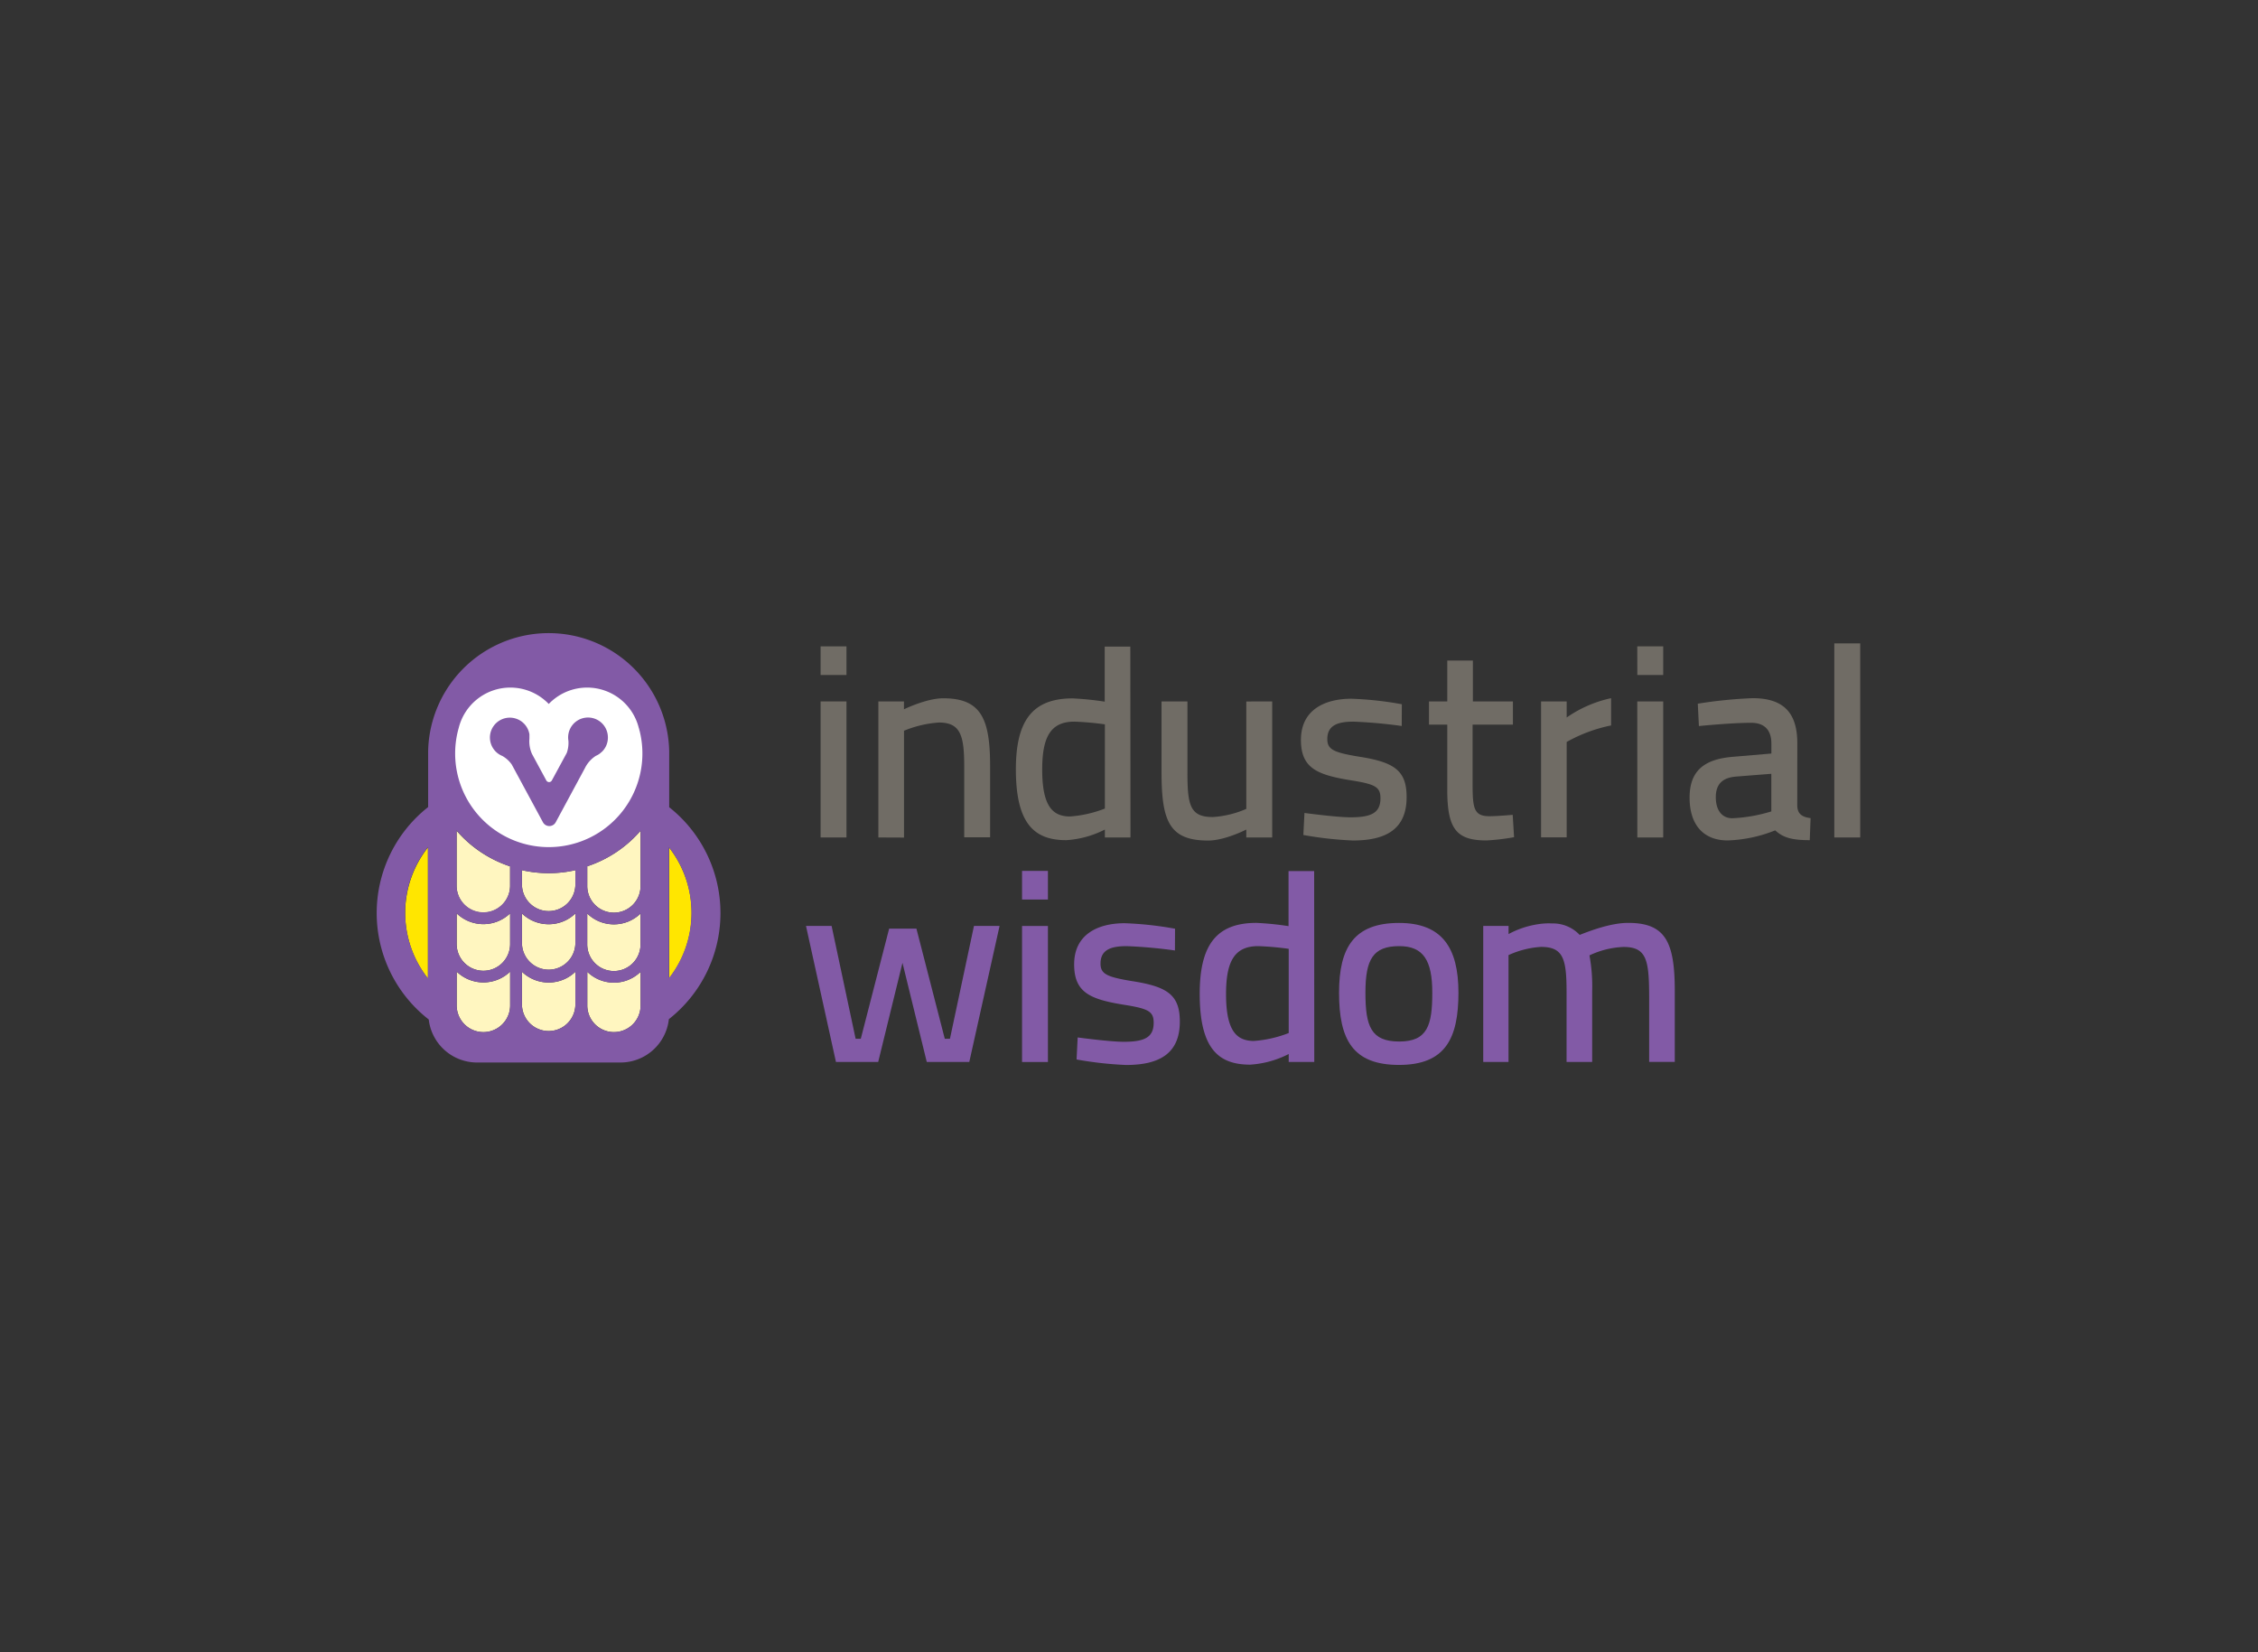 <svg id="Layer_1" data-name="Layer 1" xmlns="http://www.w3.org/2000/svg" viewBox="0 0 410 300"><rect x="0" y="0" width="410" height="300" fill="#333333" stroke="none"/><defs><style>.cls-1{fill:#706c65;}.cls-2{fill:#825aa6;}.cls-3{fill:#fff6c0;}.cls-4{fill:#ffe600;}.cls-5{fill:#fff;}</style></defs><title>identities</title><path class="cls-1" d="M149,117.36h4.7v5.2H149Zm0,10h4.7v24.7H149Z"/><path class="cls-1" d="M159.49,152.06v-24.7h4.65v1.43s4.06-2,7.13-2c6.88,0,8.51,3.71,8.51,12.32v12.92h-4.7V139.19c0-5.59-.64-8-4.6-8a20.29,20.29,0,0,0-6.33,1.49v19.4Z"/><path class="cls-1" d="M205.27,152.06h-4.65v-1.44a17.8,17.8,0,0,1-7,1.93c-5.74,0-9.16-2.87-9.16-12.87,0-8.81,3-12.87,10.29-12.87a54.46,54.46,0,0,1,5.84.59v-10h4.65Zm-4.65-5.25V131.52a53.22,53.22,0,0,0-5.54-.49c-4.31,0-5.84,2.77-5.84,8.71,0,6.93,2.08,8.46,5,8.51A21.58,21.58,0,0,0,200.62,146.81Z"/><path class="cls-1" d="M231,127.36v24.7h-4.7v-1.44s-3.86,2-6.93,2c-7,0-8.46-3.46-8.46-12.37V127.36h4.7v12.82c0,6,.45,8.17,4.6,8.17a18,18,0,0,0,6.09-1.48v-19.5Z"/><path class="cls-1" d="M254.52,131.82a87.05,87.05,0,0,0-8.76-.79c-3,0-4.75.74-4.75,3.17,0,1.88,1.14,2.42,5.64,3.17,6.53,1,8.76,2.52,8.76,7.37,0,5.79-3.71,7.87-9.75,7.87a65.68,65.68,0,0,1-9-1l.2-4s5.84.79,8.36.79c3.76,0,5.44-.79,5.44-3.46,0-2.08-1-2.57-5.44-3.27-6.19-1-9-2.28-9-7.33,0-5.54,4.45-7.47,9.16-7.47a62.6,62.6,0,0,1,9.16,1Z"/><path class="cls-1" d="M267.39,131.57v10.79c0,4.45.25,5.84,3.07,5.84,1.38,0,4.21-.25,4.21-.25l.25,4.06a39.82,39.82,0,0,1-5,.59c-5.4,0-7.13-2-7.13-9.16V131.57h-3.32v-4.21h3.32v-7.42h4.65v7.42h7.27v4.21Z"/><path class="cls-1" d="M279.82,127.36h4.65v2.92a22.17,22.17,0,0,1,8.07-3.51v4.95a27.53,27.53,0,0,0-8.07,3v17.32h-4.65Z"/><path class="cls-1" d="M297.29,117.36H302v5.2h-4.7Zm0,10H302v24.7h-4.7Z"/><path class="cls-1" d="M326.34,146.17c0,1.68.94,2.18,2.42,2.38l-.15,4c-3.46,0-4.9-.54-6.28-1.78a25.36,25.36,0,0,1-8.61,1.83c-4.45,0-6.93-2.87-6.93-7.77s2.67-7,7.92-7.42l6.93-.59V135c0-2.52-1.34-3.76-3.66-3.76-3.66,0-9.5.59-9.5.59l-.2-4.06a82.49,82.49,0,0,1,9.95-1c5.3,0,8.12,2.33,8.12,8.17ZM315.26,141c-2.57.2-3.71,1.44-3.71,3.76s1.09,3.81,3,3.81a28.33,28.33,0,0,0,7.08-1.24v-6.83Z"/><path class="cls-1" d="M333.07,116.82h4.7v35.24h-4.7Z"/><path class="cls-2" d="M151,168.12l4.36,20.49h.94l5.15-20h4.95l5.15,20h.94l4.36-20.49h4.65L176,192.82h-7.72l-4.41-18-4.41,18h-7.67l-5.44-24.7Z"/><path class="cls-2" d="M185.58,158.13h4.7v5.2h-4.7Zm0,10h4.7v24.7h-4.7Z"/><path class="cls-2" d="M213.34,172.58a87.05,87.05,0,0,0-8.76-.79c-3,0-4.75.74-4.75,3.17,0,1.88,1.14,2.42,5.64,3.17,6.53,1,8.76,2.52,8.76,7.37,0,5.79-3.71,7.87-9.75,7.87a65.7,65.7,0,0,1-9-1l.2-4s5.84.79,8.36.79c3.76,0,5.44-.79,5.44-3.46,0-2.08-1-2.57-5.44-3.27-6.19-1-9-2.28-9-7.33,0-5.54,4.45-7.47,9.16-7.47a62.6,62.6,0,0,1,9.16,1Z"/><path class="cls-2" d="M238.64,192.82H234v-1.44a17.8,17.8,0,0,1-7,1.93c-5.74,0-9.16-2.87-9.16-12.87,0-8.81,3-12.87,10.29-12.87a54.44,54.44,0,0,1,5.84.59v-10h4.65ZM234,187.57V172.28a53.14,53.14,0,0,0-5.54-.49c-4.31,0-5.84,2.77-5.84,8.71,0,6.93,2.08,8.46,5,8.51A21.57,21.57,0,0,0,234,187.57Z"/><path class="cls-2" d="M264.82,180.25c0,8.31-2.38,13.11-10.79,13.11s-10.89-4.6-10.89-13.11c0-8.27,2.77-12.67,10.89-12.67C261.85,167.58,264.82,172.08,264.82,180.25Zm-4.75,0c0-5.89-1.63-8.46-6-8.46-4.75,0-6.14,2.38-6.14,8.46s1,8.86,6.14,8.86S260.07,186.14,260.07,180.25Z"/><path class="cls-2" d="M269.32,192.82v-24.7h4.6v1.48a16.31,16.31,0,0,1,5.29-1.78,12.28,12.28,0,0,1,2.62-.15,6.65,6.65,0,0,1,5,2.08c1.78-.69,5.59-2.18,8.81-2.18,6.73,0,8.46,3.41,8.46,12.32v12.92h-4.65V181.59c0-7.08-.3-9.65-4.65-9.65a15.87,15.87,0,0,0-6.19,1.53,31,31,0,0,1,.49,6.53v12.82h-4.65V180.1c0-6-.59-8.17-4.65-8.17a16.66,16.66,0,0,0-5.89,1.49v19.4Z"/><path class="cls-3" d="M82.92,165.84a7,7,0,0,0,9.71,0v5.57a4.85,4.85,0,0,1-9.71,0h0Z"/><path class="cls-3" d="M111.48,187.4a4.84,4.84,0,0,1-4.84-4.82v-6.13a6.94,6.94,0,0,0,9.68,0v6.21A4.83,4.83,0,0,1,111.48,187.4Z"/><path class="cls-3" d="M116.31,171.51a4.84,4.84,0,0,1-9.68-.07v-5.57a6.94,6.94,0,0,0,9.68,0Z"/><path class="cls-3" d="M94.78,182.58v-6.13a7,7,0,0,0,9.69,0v6.13a4.85,4.85,0,0,1-9.69,0Z"/><path class="cls-3" d="M104.47,171.44a4.85,4.85,0,0,1-9.69,0v-5.57a7,7,0,0,0,9.69,0Z"/><path class="cls-3" d="M82.92,182.58v-6.16a7,7,0,0,0,9.71,0v6.13a4.85,4.85,0,0,1-9.71,0Z"/><path class="cls-3" d="M116.31,150.84v10.07a4.84,4.84,0,0,1-9.68-.07V157.3A21.9,21.9,0,0,0,116.31,150.84Z"/><path class="cls-3" d="M104.47,158v2.8a4.85,4.85,0,0,1-9.69,0V158a21.93,21.93,0,0,0,9.69,0Z"/><path class="cls-3" d="M92.62,157.31v3.53a4.85,4.85,0,0,1-9.71,0h0v-10A21.89,21.89,0,0,0,92.62,157.31Z"/><path class="cls-4" d="M73.57,165.77a19.22,19.22,0,0,1,4.14-11.9v23.81A19.22,19.22,0,0,1,73.57,165.77Z"/><path class="cls-4" d="M121.59,177.51h-.08v-23.6a19.3,19.3,0,0,1,.08,23.61Z"/><path class="cls-2" d="M121.51,146.59v-9.89h0v-.32h0a21.89,21.89,0,0,0-43.77,0h0v10.16a24.49,24.49,0,0,0,.11,38.57,8.83,8.83,0,0,0,8.75,7.81h26.09a8.83,8.83,0,0,0,8.76-7.87,24.49,24.49,0,0,0,.1-38.45Zm-38.6,19.25a7,7,0,0,0,9.71,0v5.57a4.85,4.85,0,0,1-9.71,0h0Zm28.56,21.57a4.84,4.84,0,0,1-4.84-4.82v-6.13a6.94,6.94,0,0,0,9.68,0v6.21A4.83,4.83,0,0,1,111.48,187.4Zm4.83-15.9a4.84,4.84,0,0,1-9.68-.07v-5.57a6.94,6.94,0,0,0,9.68,0ZM94.78,182.58v-6.13a7,7,0,0,0,9.69,0v6.13a4.85,4.85,0,0,1-9.69,0Zm9.69-11.15a4.85,4.85,0,0,1-9.69,0v-5.57a7,7,0,0,0,9.69,0ZM82.92,182.58v-6.16a7,7,0,0,0,9.71,0v6.13a4.85,4.85,0,0,1-9.71,0Zm33.39-31.74v10.07a4.84,4.84,0,0,1-9.68-.07V157.3A21.9,21.9,0,0,0,116.31,150.84ZM104.47,158v2.8a4.85,4.85,0,0,1-9.69,0V158a21.93,21.93,0,0,0,9.69,0Zm-11.85-.74v3.53a4.85,4.85,0,0,1-9.71,0h0v-10A21.89,21.89,0,0,0,92.62,157.31Zm-19.06,8.46a19.22,19.22,0,0,1,4.14-11.9v23.81A19.22,19.22,0,0,1,73.57,165.77Zm48,11.75h-.08v-23.6a19.3,19.3,0,0,1,.08,23.61Z"/><path class="cls-5" d="M116.08,132.58v-.05c0-.13-.06-.26-.1-.39h0a9.66,9.66,0,0,0-16.34-4.32,9.66,9.66,0,0,0-16.34,4.32h0a17,17,0,1,0,32.81.44Z"/><path class="cls-2" d="M110.38,133.86a3.61,3.61,0,1,0-7.17.63,5.45,5.45,0,0,1-.3,2.22l-2.71,5a.57.57,0,0,1-1,0l-2.59-4.79a5.57,5.57,0,0,1-.48-2.79V134s0-.09,0-.13v0l0-.55a3.61,3.61,0,1,0-4.92,3.94,5.2,5.2,0,0,1,1.71,1.55l5.66,10.48a1.32,1.32,0,0,0,2.33,0l5.28-9.79a5.59,5.59,0,0,1,2-2.26,3.48,3.48,0,0,0,.73-.42l.43-.37A3.58,3.58,0,0,0,110.38,133.86Z"/></svg>